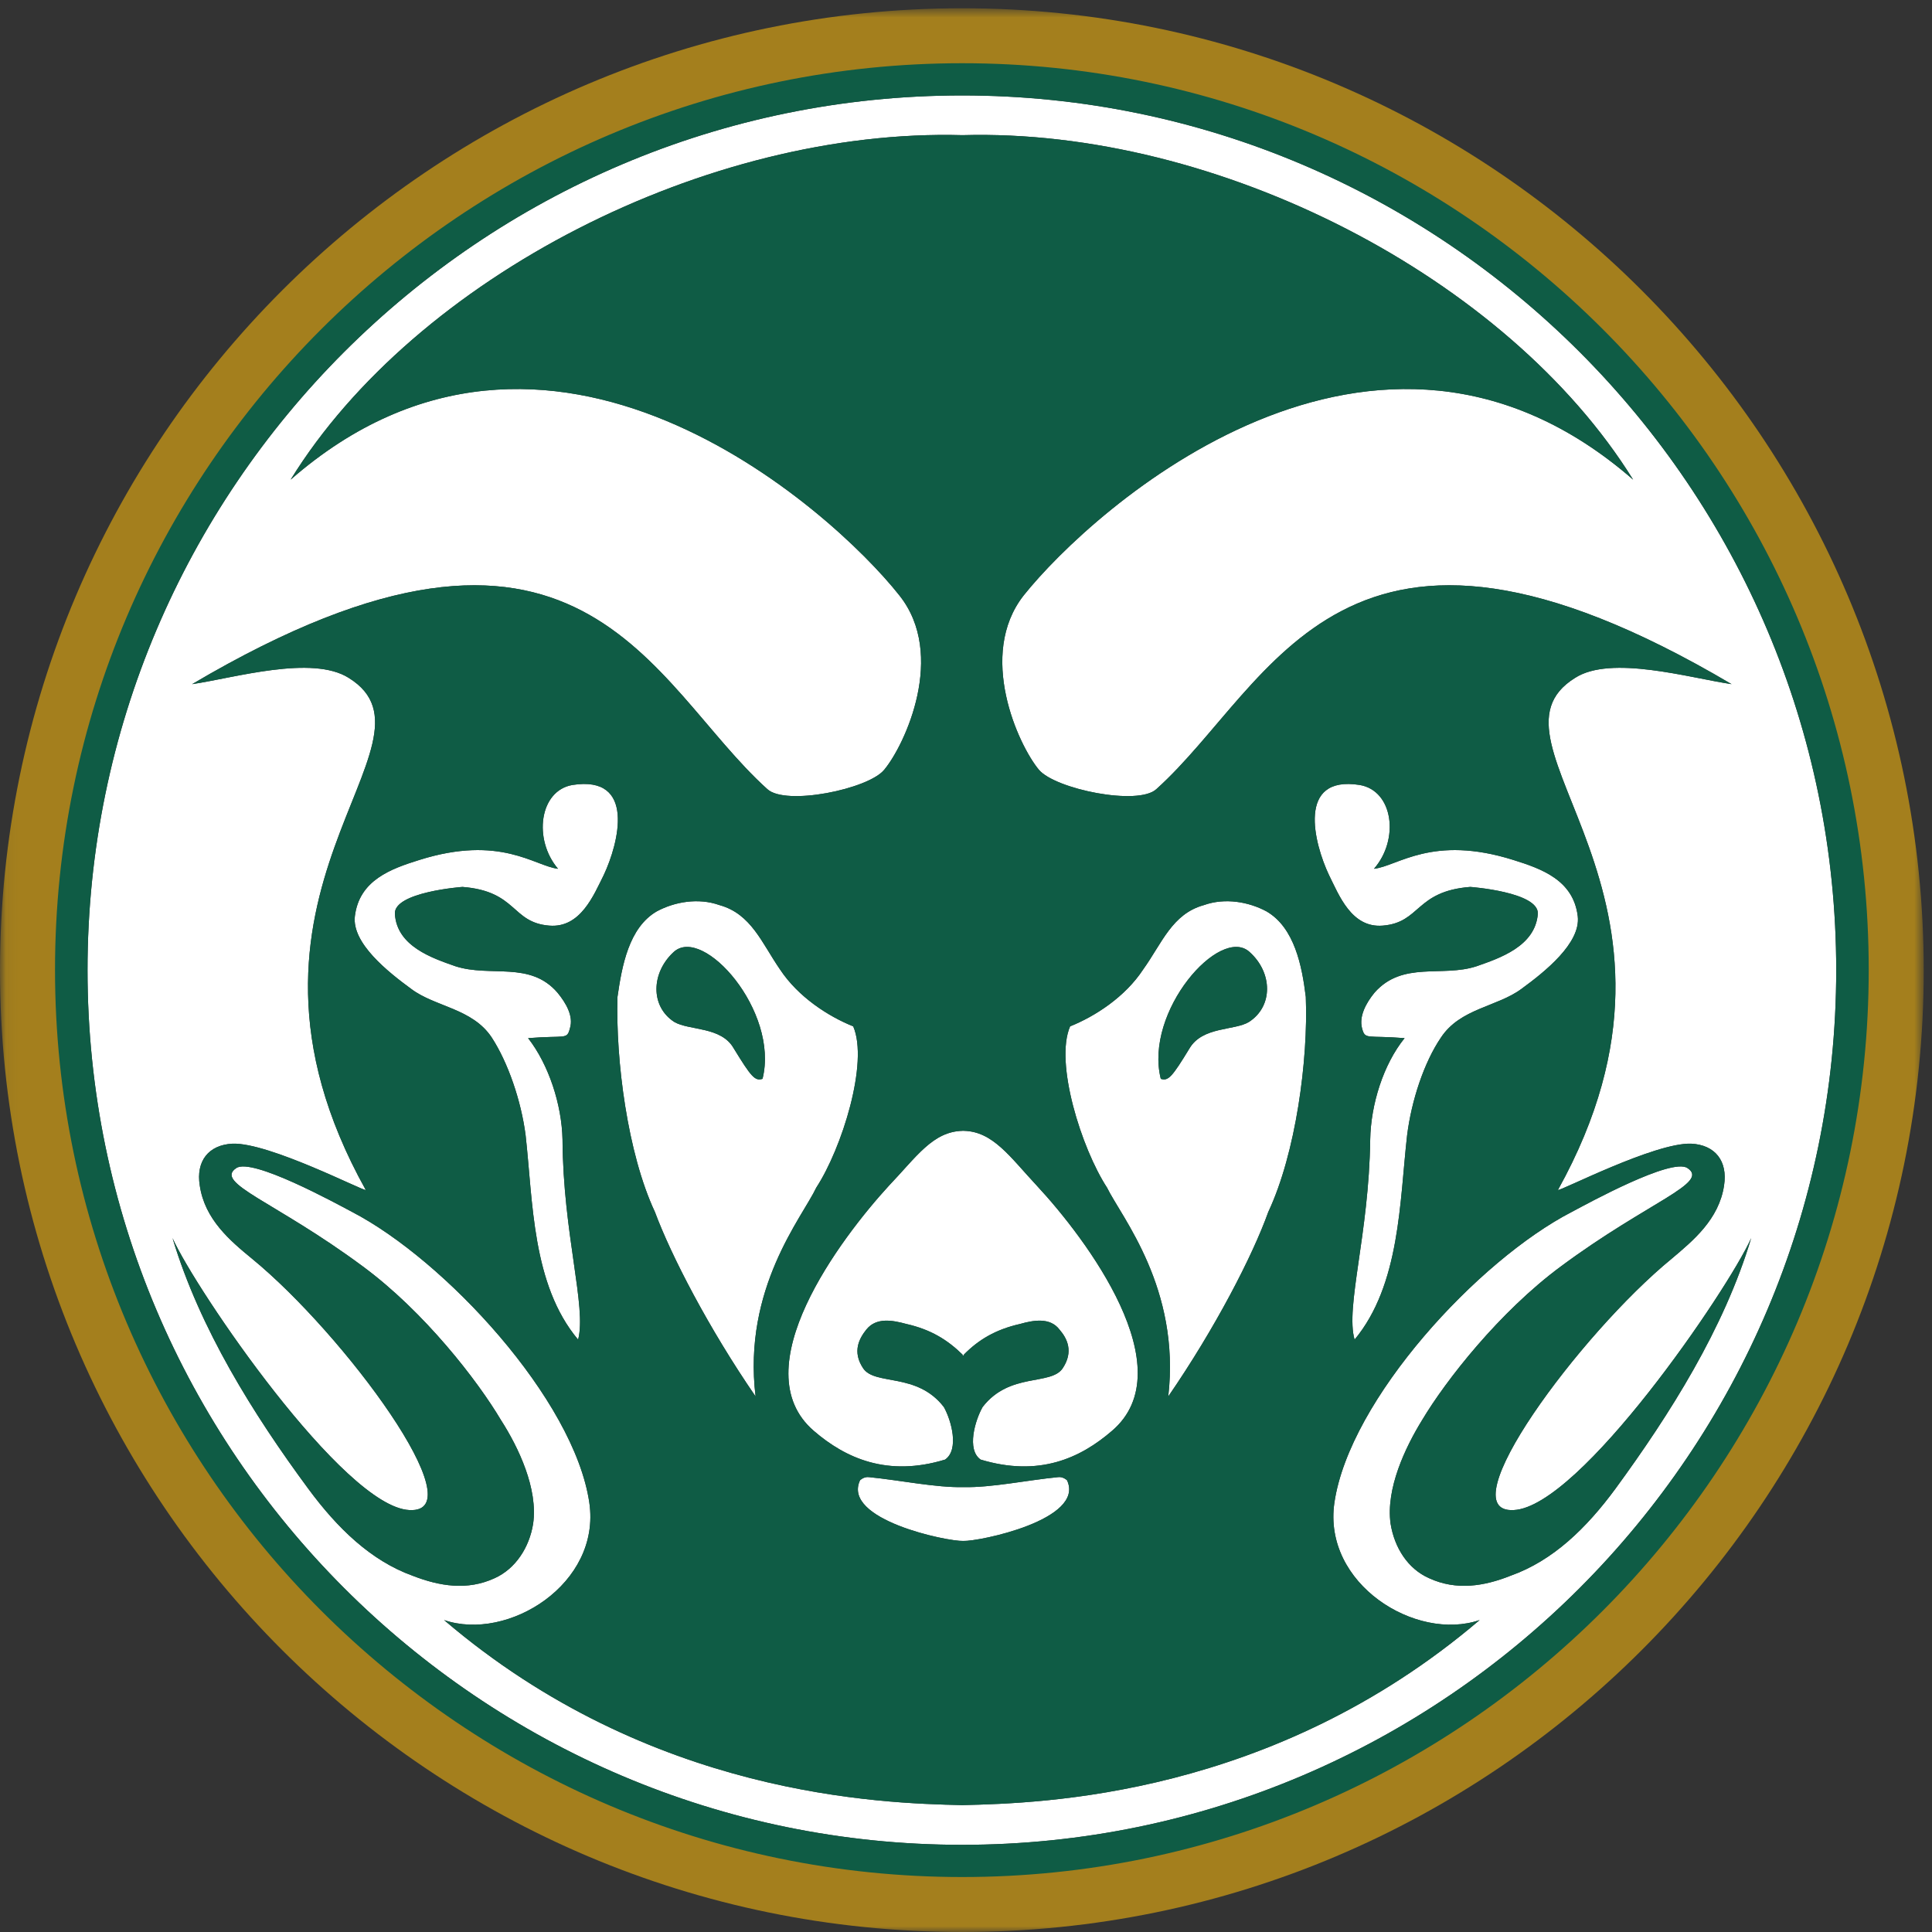 <?xml version="1.0" encoding="UTF-8" standalone="no"?>
<svg width="166px" height="166px" viewBox="0 0 166 166" version="1.1" xmlns="http://www.w3.org/2000/svg" xmlns:xlink="http://www.w3.org/1999/xlink">
    <rect x="0" y="0" width="166" height="166" fill="#333333" stroke="none"/>
    <!-- Generator: Sketch 3.6.1 (26313) - http://www.bohemiancoding.com/sketch -->
    <title>downloads-logos-print-ram_logo_2_clr</title>
    <desc>Created with Sketch.</desc>
    <defs>
        <path id="path-1" d="M0.06,166 L165.289,166 L165.289,0.711 L0.06,0.711 L0.06,166 L0.06,166 Z"></path>
    </defs>
    <g id="Page-1" stroke="none" stroke-width="1" fill="none" fill-rule="evenodd">
        <g id="downloads-logos-print-ram_logo_2_clr">
            <g id="Group-3">
                <mask id="mask-2" fill="white">
                    <use xlink:href="#path-1"></use>
                </mask>
                <g id="Clip-2"></g>
                <path d="M82.672,7.307 C40.727,7.307 6.602,41.408 6.602,83.324 C6.602,125.275 40.727,159.402 82.672,159.402 C124.586,159.402 158.688,125.275 158.688,83.324 C158.688,41.408 124.586,7.307 82.672,7.307 L82.672,7.307 Z M82.672,166 C37.086,166 0,128.938 0,83.381 C0,37.797 37.086,0.711 82.672,0.711 C128.227,0.711 165.289,37.797 165.289,83.381 C165.289,128.938 128.227,166 82.672,166 L82.672,166 Z" id="Fill-1" fill="#A47F1D" mask="url(#mask-2)"></path>
            </g>
            <path d="M107.309,87.809 C106.074,88.561 103.332,88.186 102.209,90.07 C100.707,92.539 100.379,92.908 99.736,92.695 C98.289,86.896 104.836,79.48 107.363,81.795 C109.348,83.563 109.406,86.463 107.309,87.809 L107.309,87.809 Z M108.813,78.303 C107.309,77.496 105.27,77.115 103.445,77.766 C100.707,78.518 99.842,81.039 98.225,83.293 C96.676,85.656 94.094,87.324 91.945,88.186 C90.598,91.297 92.916,98.662 95.117,102.043 C96.35,104.57 101.449,110.691 100.379,119.984 C104.406,114.131 107.625,107.899 108.971,104.137 C111.338,99.09 112.41,91.082 112.195,85.656 C111.875,83.023 111.232,79.697 108.813,78.303 L108.813,78.303 Z M63.039,90.07 C61.967,88.186 59.227,88.561 57.938,87.809 C55.85,86.463 55.953,83.563 57.887,81.795 C60.414,79.48 66.969,86.896 65.518,92.695 C64.871,92.908 64.551,92.539 63.039,90.07 L63.039,90.07 Z M70.135,102.043 C72.34,98.662 74.652,91.297 73.309,88.186 C71.16,87.324 68.578,85.656 67.018,83.293 C65.459,81.039 64.551,78.518 61.813,77.766 C59.984,77.115 57.938,77.496 56.437,78.303 C54.021,79.697 53.434,83.023 53.055,85.656 C52.896,91.082 53.91,99.09 56.273,104.137 C57.672,107.899 60.895,114.131 64.92,119.984 C63.795,110.691 68.951,104.57 70.135,102.043 L70.135,102.043 Z M49.188,67.445 C46.336,67.93 45.801,72.125 47.945,74.646 C45.965,74.43 43.008,71.691 36.023,73.891 C33.609,74.646 30.867,75.615 30.49,78.727 C30.221,81.039 33.338,83.51 35.324,84.963 C37.369,86.516 40.592,86.627 42.256,89.152 C43.65,91.297 44.777,94.572 45.16,97.531 C45.801,103.231 45.695,110.369 49.672,115.102 C50.418,112.303 48.379,106.022 48.332,97.91 C48.268,94.9 47.143,91.461 45.375,89.199 C48.648,88.936 48.701,89.367 48.971,88.344 C49.289,87.324 48.648,86.195 47.895,85.285 C45.531,82.547 42.15,83.994 39.137,83.023 C37.152,82.328 34.094,81.309 33.93,78.518 C33.824,76.637 39.734,76.205 39.734,76.205 C44.457,76.578 43.918,79.264 47.195,79.531 C49.883,79.75 51.012,76.904 51.875,75.184 C53.164,72.445 54.664,66.588 49.188,67.445 L49.188,67.445 Z M135.563,78.727 C135.188,75.615 132.449,74.646 130.035,73.891 C123.047,71.691 120.094,74.43 118.055,74.646 C120.254,72.125 119.717,67.93 116.822,67.445 C111.391,66.588 112.895,72.445 114.188,75.184 C115.047,76.904 116.119,79.75 118.805,79.531 C122.084,79.264 121.592,76.578 126.326,76.205 C126.326,76.205 132.232,76.637 132.133,78.518 C131.914,81.309 128.848,82.328 126.865,83.023 C123.91,83.994 120.52,82.547 118.105,85.285 C117.359,86.195 116.762,87.324 117.027,88.344 C117.297,89.367 117.414,88.936 120.684,89.199 C118.855,91.461 117.783,94.9 117.73,97.91 C117.629,106.022 115.582,112.303 116.387,115.102 C120.313,110.369 120.254,103.231 120.902,97.531 C121.275,94.572 122.348,91.297 123.805,89.152 C125.469,86.627 128.641,86.516 130.73,84.963 C132.719,83.51 135.83,81.039 135.563,78.727 L135.563,78.727 Z M82.814,97.162 L82.814,97.156 C82.793,97.156 82.777,97.16 82.758,97.16 C82.742,97.16 82.727,97.156 82.709,97.156 L82.709,97.162 C80.143,97.221 78.754,99.389 76.369,101.885 C72.234,106.395 63.742,117.621 69.922,122.941 C72.66,125.305 76.264,126.916 81.203,125.41 C82.439,124.555 81.738,122.029 81.098,120.895 C78.785,117.891 75.187,119.076 74.166,117.57 C73.195,116.121 73.844,114.986 74.434,114.242 C75.293,113.168 76.688,113.434 77.871,113.756 C79.969,114.231 81.395,115.109 82.709,116.395 L82.709,116.492 C82.727,116.475 82.744,116.463 82.758,116.445 C82.777,116.463 82.793,116.475 82.814,116.492 L82.814,116.393 C84.078,115.106 85.557,114.227 87.648,113.756 C88.777,113.434 90.227,113.168 91.035,114.242 C91.68,114.986 92.27,116.121 91.305,117.57 C90.281,119.076 86.738,117.891 84.426,120.895 C83.785,122.029 83.027,124.555 84.258,125.41 C89.26,126.916 92.805,125.305 95.543,122.941 C101.777,117.621 93.289,106.395 89.096,101.885 C86.77,99.391 85.322,97.221 82.814,97.162 L82.814,97.162 Z M90.924,126.916 C88.195,127.186 85.203,127.824 82.789,127.777 C80.375,127.824 77.379,127.186 74.652,126.916 C74.215,126.867 73.896,127.186 73.896,127.186 C72.305,130.582 81.445,132.459 82.762,132.399 C84.08,132.459 93.27,130.582 91.68,127.186 C91.68,127.186 91.355,126.867 90.924,126.916 L90.924,126.916 Z M129.795,135.387 C127.516,136.297 125.125,136.678 122.793,135.602 C120.957,134.797 119.811,132.969 119.482,130.924 C119.059,127.918 120.736,124.373 122.195,122.006 C124.211,118.629 128.82,112.719 134.133,108.797 C141.678,103.207 146.938,101.649 144.988,100.361 C143.629,99.447 136.473,103.373 135.063,104.123 C127.027,108.26 115.955,120.236 114.654,129.106 C113.629,136.086 121.656,141.078 127.133,139.197 C109.332,154.367 89.59,154.936 82.699,155.098 L82.699,155.1 C82.688,155.1 82.68,155.098 82.672,155.098 C82.662,155.098 82.652,155.1 82.641,155.1 L82.641,155.098 C75.711,154.936 55.91,154.367 38.156,139.197 C43.637,141.078 51.666,136.086 50.635,129.106 C49.332,120.236 38.211,108.26 30.238,104.123 C28.826,103.373 21.66,99.447 20.305,100.361 C18.352,101.649 23.611,103.207 31.156,108.797 C36.477,112.719 41.035,118.629 43.039,122.006 C44.559,124.373 46.24,127.918 45.807,130.924 C45.479,132.969 44.289,134.797 42.496,135.602 C40.16,136.678 37.779,136.297 35.445,135.387 C31.867,134.094 28.988,131.305 26.492,127.918 C21.773,121.524 17.164,114.166 14.824,106.379 C16.828,110.838 29.529,129.477 35.172,129.746 C40.973,130.068 29.529,114.6 21.66,108.154 C19.762,106.596 17.59,104.766 17.164,101.861 C16.828,99.764 17.916,98.371 19.98,98.266 C23.131,98.156 31.322,102.4 31.426,102.242 C17.215,76.727 38.969,63.836 29.965,58.246 C26.812,56.254 20.148,58.246 16.508,58.783 C49.988,39.012 55.84,58.73 65.934,67.805 C67.508,69.258 74.613,67.805 75.971,66.141 C77.762,63.992 81.34,56.254 77.271,51.152 C71.418,43.742 47.107,21.873 24.971,41.213 C35.707,23.824 60.771,10.998 82.699,11.613 C104.629,10.998 129.527,23.824 140.32,41.213 C118.125,21.873 93.879,43.742 87.961,51.152 C83.949,56.254 87.477,63.992 89.266,66.141 C90.676,67.805 97.781,69.258 99.355,67.805 C109.449,58.73 115.309,39.012 148.779,58.783 C145.148,58.246 138.422,56.254 135.332,58.246 C126.316,63.836 148.02,76.727 133.861,102.242 C133.973,102.4 142.168,98.156 145.311,98.266 C147.373,98.371 148.461,99.764 148.133,101.861 C147.699,104.766 145.475,106.596 143.629,108.154 C135.76,114.6 124.316,130.068 130.064,129.746 C135.76,129.477 148.461,110.838 150.465,106.379 C148.133,114.166 143.471,121.524 138.797,127.918 C136.301,131.305 133.434,134.094 129.795,135.387 L129.795,135.387 Z M82.668,8.201 C41.254,8.201 7.52,41.941 7.52,83.355 C7.52,124.719 41.254,158.51 82.668,158.51 C124.029,158.51 157.77,124.719 157.77,83.355 C157.77,41.941 124.029,8.201 82.668,8.201 L82.668,8.201 Z" id="Fill-4" fill="#FFFFFF"></path>
            <path d="M107.363,81.795 C104.836,79.48 98.289,86.896 99.736,92.695 C100.379,92.908 100.707,92.539 102.209,90.07 C103.332,88.186 106.074,88.561 107.309,87.809 C109.406,86.463 109.348,83.563 107.363,81.795 L107.363,81.795 Z M65.518,92.695 C66.969,86.896 60.414,79.48 57.887,81.795 C55.953,83.563 55.85,86.463 57.938,87.809 C59.227,88.561 61.967,88.186 63.039,90.07 C64.551,92.539 64.871,92.908 65.518,92.695 L65.518,92.695 Z M130.73,84.963 C128.641,86.516 125.469,86.627 123.805,89.152 C122.348,91.297 121.275,94.572 120.902,97.531 C120.254,103.231 120.313,110.369 116.387,115.102 C115.582,112.303 117.629,106.022 117.73,97.91 C117.783,94.9 118.855,91.461 120.684,89.199 C117.414,88.936 117.297,89.367 117.027,88.344 C116.762,87.324 117.359,86.195 118.105,85.285 C120.52,82.547 123.91,83.994 126.865,83.023 C128.848,82.328 131.914,81.309 132.133,78.518 C132.232,76.637 126.326,76.205 126.326,76.205 C121.592,76.578 122.084,79.264 118.805,79.531 C116.119,79.75 115.047,76.904 114.188,75.184 C112.895,72.445 111.391,66.588 116.822,67.445 C119.717,67.93 120.254,72.125 118.055,74.646 C120.094,74.43 123.047,71.691 130.035,73.891 C132.449,74.646 135.188,75.615 135.563,78.727 C135.83,81.039 132.719,83.51 130.73,84.963 L130.73,84.963 Z M108.971,104.137 C107.625,107.899 104.406,114.131 100.379,119.984 C101.449,110.691 96.35,104.57 95.117,102.043 C92.916,98.662 90.598,91.297 91.945,88.186 C94.094,87.324 96.676,85.656 98.225,83.293 C99.842,81.039 100.707,78.518 103.445,77.766 C105.27,77.115 107.309,77.496 108.813,78.303 C111.232,79.697 111.875,83.023 112.195,85.656 C112.41,91.082 111.338,99.09 108.971,104.137 L108.971,104.137 Z M95.543,122.941 C92.805,125.305 89.26,126.916 84.258,125.41 C83.027,124.555 83.785,122.029 84.426,120.895 C86.738,117.891 90.281,119.076 91.305,117.57 C92.27,116.121 91.68,114.986 91.035,114.242 C90.227,113.168 88.777,113.434 87.648,113.756 C85.557,114.227 84.078,115.106 82.814,116.393 L82.814,116.492 C82.793,116.475 82.777,116.463 82.758,116.445 C82.744,116.463 82.727,116.475 82.709,116.492 L82.709,116.395 C81.395,115.109 79.969,114.231 77.871,113.756 C76.688,113.434 75.293,113.168 74.434,114.242 C73.844,114.986 73.195,116.121 74.166,117.57 C75.187,119.076 78.785,117.891 81.098,120.895 C81.738,122.029 82.439,124.555 81.203,125.41 C76.264,126.916 72.66,125.305 69.922,122.941 C63.742,117.621 72.234,106.395 76.369,101.885 C78.754,99.389 80.143,97.221 82.709,97.162 L82.709,97.156 C82.727,97.156 82.742,97.16 82.758,97.16 C82.777,97.16 82.793,97.156 82.814,97.156 L82.814,97.162 C85.322,97.221 86.77,99.391 89.096,101.885 C93.289,106.395 101.777,117.621 95.543,122.941 L95.543,122.941 Z M82.762,132.399 C81.445,132.459 72.305,130.582 73.896,127.186 C73.896,127.186 74.215,126.867 74.652,126.916 C77.379,127.186 80.375,127.824 82.789,127.777 C85.203,127.824 88.195,127.186 90.924,126.916 C91.355,126.867 91.68,127.186 91.68,127.186 C93.27,130.582 84.08,132.459 82.762,132.399 L82.762,132.399 Z M56.273,104.137 C53.91,99.09 52.896,91.082 53.055,85.656 C53.434,83.023 54.021,79.697 56.437,78.303 C57.938,77.496 59.984,77.115 61.813,77.766 C64.551,78.518 65.459,81.039 67.018,83.293 C68.578,85.656 71.16,87.324 73.309,88.186 C74.652,91.297 72.34,98.662 70.135,102.043 C68.951,104.57 63.795,110.691 64.92,119.984 C60.895,114.131 57.672,107.899 56.273,104.137 L56.273,104.137 Z M47.195,79.531 C43.918,79.264 44.457,76.578 39.734,76.205 C39.734,76.205 33.824,76.637 33.93,78.518 C34.094,81.309 37.152,82.328 39.137,83.023 C42.15,83.994 45.531,82.547 47.895,85.285 C48.648,86.195 49.289,87.324 48.971,88.344 C48.701,89.367 48.648,88.936 45.375,89.199 C47.143,91.461 48.268,94.9 48.332,97.91 C48.379,106.022 50.418,112.303 49.672,115.102 C45.695,110.369 45.801,103.231 45.16,97.531 C44.777,94.572 43.65,91.297 42.256,89.152 C40.592,86.627 37.369,86.516 35.324,84.963 C33.338,83.51 30.221,81.039 30.49,78.727 C30.867,75.615 33.609,74.646 36.023,73.891 C43.008,71.691 45.965,74.43 47.945,74.646 C45.801,72.125 46.336,67.93 49.188,67.445 C54.664,66.588 53.164,72.445 51.875,75.184 C51.012,76.904 49.883,79.75 47.195,79.531 L47.195,79.531 Z M130.064,129.746 C124.316,130.068 135.76,114.6 143.629,108.154 C145.475,106.596 147.699,104.766 148.133,101.861 C148.461,99.764 147.373,98.371 145.311,98.266 C142.168,98.156 133.973,102.4 133.861,102.242 C148.02,76.727 126.316,63.836 135.332,58.246 C138.422,56.254 145.148,58.246 148.779,58.783 C115.309,39.012 109.449,58.73 99.355,67.805 C97.781,69.258 90.676,67.805 89.266,66.141 C87.477,63.992 83.949,56.254 87.961,51.152 C93.879,43.742 118.125,21.873 140.32,41.213 C129.527,23.824 104.629,10.998 82.699,11.613 C60.771,10.998 35.707,23.824 24.971,41.213 C47.107,21.873 71.418,43.742 77.271,51.152 C81.34,56.254 77.762,63.992 75.971,66.141 C74.613,67.805 67.508,69.258 65.934,67.805 C55.84,58.73 49.988,39.012 16.508,58.783 C20.148,58.246 26.812,56.254 29.965,58.246 C38.969,63.836 17.215,76.727 31.426,102.242 C31.322,102.4 23.131,98.156 19.98,98.266 C17.916,98.371 16.828,99.764 17.164,101.861 C17.59,104.766 19.762,106.596 21.66,108.154 C29.529,114.6 40.973,130.068 35.172,129.746 C29.529,129.477 16.828,110.838 14.824,106.379 C17.164,114.166 21.773,121.524 26.492,127.918 C28.988,131.305 31.867,134.094 35.445,135.387 C37.779,136.297 40.16,136.678 42.496,135.602 C44.289,134.797 45.479,132.969 45.807,130.924 C46.24,127.918 44.559,124.373 43.039,122.006 C41.035,118.629 36.477,112.719 31.156,108.797 C23.611,103.207 18.352,101.649 20.305,100.361 C21.66,99.447 28.826,103.373 30.238,104.123 C38.211,108.26 49.332,120.236 50.635,129.106 C51.666,136.086 43.637,141.078 38.156,139.197 C55.91,154.367 75.711,154.936 82.641,155.098 L82.641,155.1 C82.652,155.1 82.662,155.098 82.672,155.098 C82.68,155.098 82.688,155.1 82.699,155.1 L82.699,155.098 C89.59,154.936 109.332,154.367 127.133,139.197 C121.656,141.078 113.629,136.086 114.654,129.106 C115.955,120.236 127.027,108.26 135.063,104.123 C136.473,103.373 143.629,99.447 144.988,100.361 C146.938,101.649 141.678,103.207 134.133,108.797 C128.82,112.719 124.211,118.629 122.195,122.006 C120.736,124.373 119.059,127.918 119.482,130.924 C119.811,132.969 120.957,134.797 122.793,135.602 C125.125,136.678 127.516,136.297 129.795,135.387 C133.434,134.094 136.301,131.305 138.797,127.918 C143.471,121.524 148.133,114.166 150.465,106.379 C148.461,110.838 135.76,129.477 130.064,129.746 L130.064,129.746 Z M82.668,158.51 C41.254,158.51 7.52,124.719 7.52,83.355 C7.52,41.941 41.254,8.201 82.668,8.201 C124.029,8.201 157.77,41.941 157.77,83.355 C157.77,124.719 124.029,158.51 82.668,158.51 L82.668,158.51 Z M82.672,5.432 C39.748,5.432 4.727,40.41 4.727,83.324 C4.727,126.248 39.748,161.277 82.672,161.277 C125.594,161.277 160.563,126.248 160.563,83.324 C160.563,40.41 125.594,5.432 82.672,5.432 L82.672,5.432 Z" id="Fill-5" fill="#0F5C45"></path>
        </g>
    </g>
</svg>